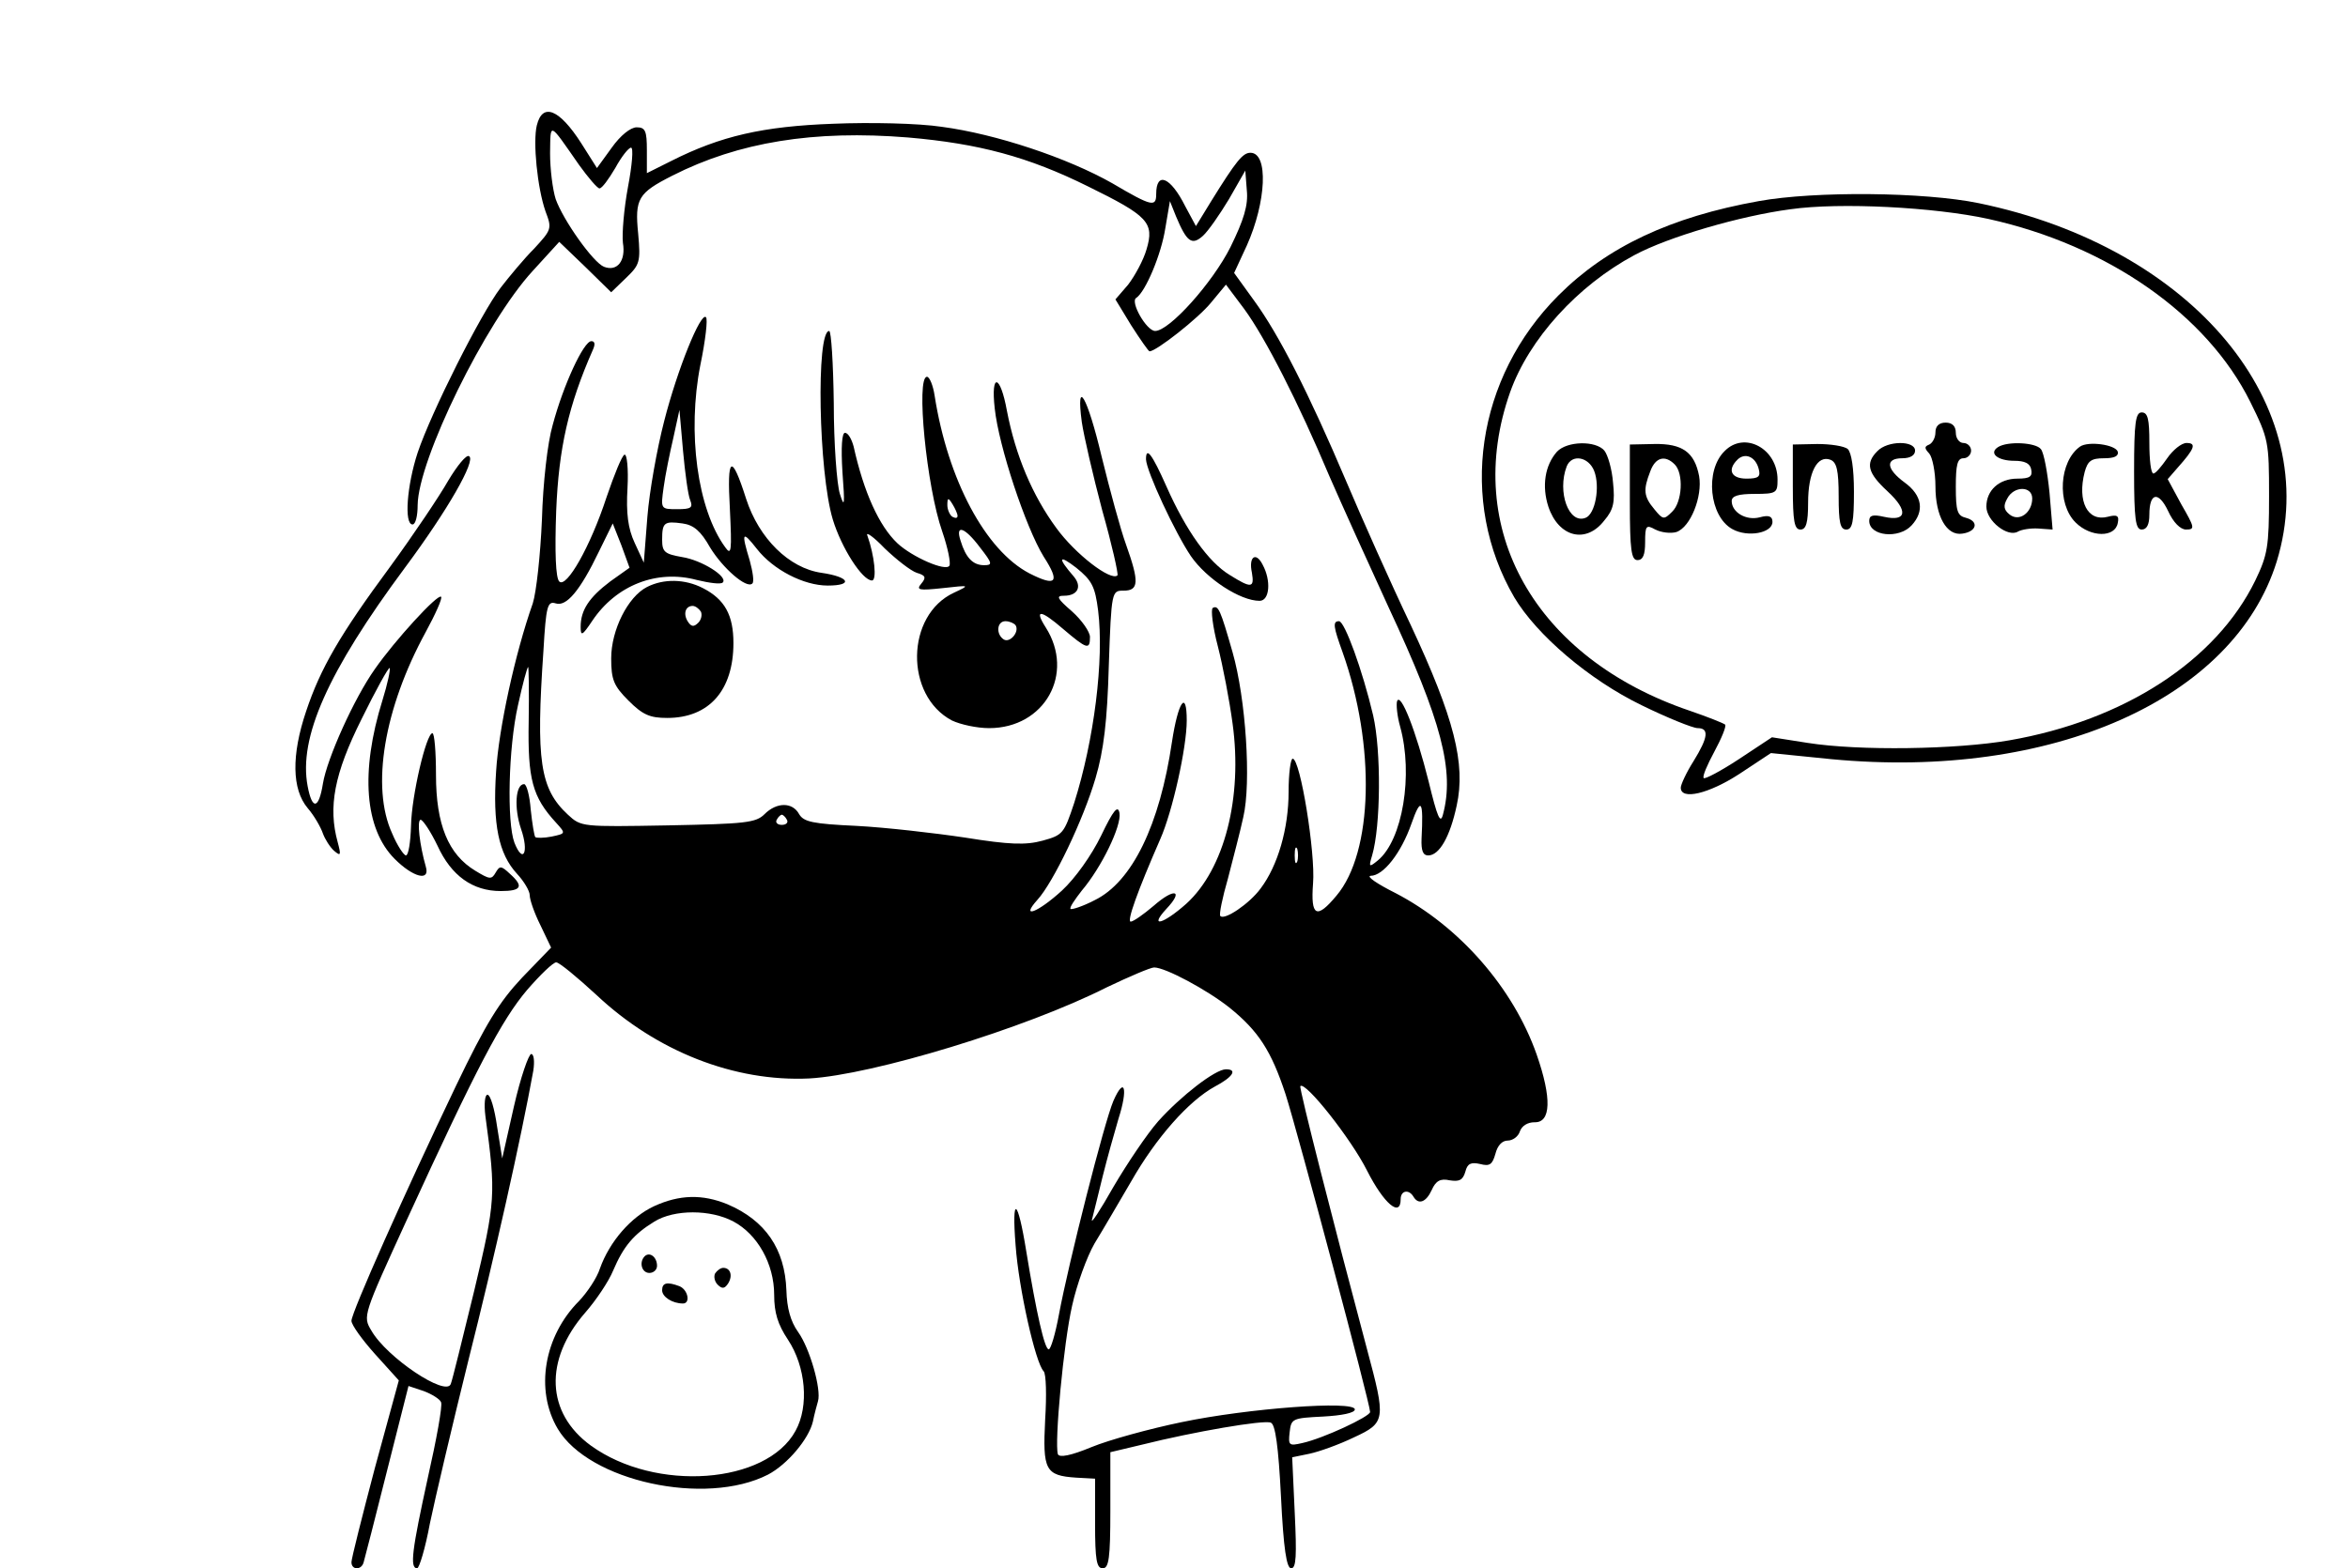 <?xml version="1.0" standalone="no"?>
<!DOCTYPE svg PUBLIC "-//W3C//DTD SVG 20010904//EN"
 "http://www.w3.org/TR/2001/REC-SVG-20010904/DTD/svg10.dtd">
<svg version="1.0" xmlns="http://www.w3.org/2000/svg"
 width="461pt" height="308pt" viewBox="0 0 461 308"
 preserveAspectRatio="xMidYMid meet">

<g transform="translate(0,308) scale(0.1,-0.1)"
fill="#000000" stroke="none">
<path d="M1054 2834 c-8 -33 1 -123 17 -169 13 -34 12 -36 -22 -73 -20 -20
-49 -55 -66 -77 -39 -51 -136 -244 -163 -324 -21 -64 -27 -141 -10 -141 6 0
10 17 10 38 1 89 133 359 226 460 l52 57 51 -49 51 -50 29 28 c27 26 29 31 24
87 -7 69 0 80 67 114 130 66 278 90 463 75 139 -12 236 -38 353 -96 118 -58
131 -71 115 -124 -6 -21 -23 -52 -36 -69 l-25 -29 31 -51 c18 -28 34 -51 36
-51 13 0 96 65 121 96 l29 35 36 -48 c41 -56 106 -183 167 -328 24 -55 76
-170 116 -257 105 -225 130 -322 107 -408 -5 -19 -11 -5 -28 65 -25 100 -55
176 -62 158 -2 -6 0 -29 6 -50 26 -94 5 -223 -44 -263 -17 -14 -18 -13 -11 10
17 58 18 205 2 275 -21 89 -56 185 -67 185 -13 0 -11 -11 7 -61 65 -183 60
-393 -12 -478 -39 -47 -51 -41 -46 24 5 59 -25 245 -40 245 -4 0 -8 -29 -8
-65 0 -72 -21 -145 -55 -190 -22 -30 -71 -63 -79 -54 -3 2 4 36 15 74 10 39
24 92 30 120 16 68 5 233 -21 324 -24 84 -28 93 -39 87 -4 -3 0 -37 10 -75 10
-39 23 -107 29 -152 20 -145 -16 -286 -91 -354 -45 -40 -74 -48 -39 -10 35 37
16 42 -25 6 -20 -17 -40 -31 -45 -31 -8 0 13 59 58 162 24 54 52 180 52 233 0
62 -17 37 -29 -42 -24 -163 -78 -275 -152 -311 -23 -12 -45 -19 -47 -17 -3 2
8 18 22 36 39 46 78 127 74 152 -3 17 -12 6 -36 -44 -19 -39 -51 -84 -77 -108
-47 -43 -83 -57 -48 -18 31 34 90 157 114 239 16 54 23 112 26 221 5 147 6
147 29 147 30 0 31 17 5 90 -11 30 -32 108 -48 173 -28 118 -51 158 -39 68 4
-27 22 -105 40 -173 19 -67 32 -125 30 -128 -13 -12 -83 42 -120 93 -47 64
-80 142 -97 230 -13 72 -32 76 -24 5 8 -75 61 -234 96 -291 33 -51 25 -60 -28
-33 -86 45 -160 183 -186 349 -3 20 -10 37 -15 37 -22 0 -1 -216 30 -304 11
-32 17 -62 14 -67 -7 -12 -73 17 -102 44 -36 34 -66 100 -86 190 -4 15 -11 27
-17 27 -6 0 -8 -28 -5 -77 5 -65 4 -72 -5 -43 -6 19 -12 99 -12 178 -1 78 -5
142 -9 142 -26 0 -21 -277 7 -370 17 -56 58 -120 77 -120 10 0 5 49 -9 88 -4
9 12 -2 34 -25 23 -22 51 -44 63 -48 17 -5 19 -9 9 -21 -11 -13 -5 -14 42 -9
54 6 54 6 22 -9 -95 -44 -97 -202 -4 -251 17 -8 49 -15 73 -15 109 0 169 107
111 198 -23 36 -10 35 34 -3 47 -40 53 -42 53 -16 0 10 -16 33 -35 50 -30 26
-32 31 -16 31 27 0 36 18 19 38 -32 37 -30 44 5 17 31 -25 37 -37 43 -84 12
-97 -8 -255 -47 -378 -20 -60 -22 -63 -62 -74 -33 -9 -65 -8 -152 6 -60 9
-156 20 -213 23 -87 4 -104 8 -113 23 -13 24 -44 24 -68 0 -17 -17 -38 -19
-190 -22 -169 -3 -170 -3 -196 21 -55 51 -63 106 -48 323 5 87 8 97 24 92 21
-7 48 25 85 102 l27 55 17 -43 16 -44 -38 -27 c-41 -31 -58 -56 -58 -89 0 -19
3 -18 23 12 47 70 127 101 205 80 25 -6 47 -9 51 -5 11 11 -41 44 -80 50 -34
6 -39 10 -39 34 0 34 4 37 40 32 22 -3 36 -15 54 -47 25 -41 72 -82 83 -71 4
3 1 23 -5 45 -17 56 -15 60 14 23 32 -41 92 -72 139 -72 51 0 43 17 -12 25
-64 9 -123 68 -148 145 -29 91 -38 85 -32 -20 4 -82 3 -92 -9 -75 -55 75 -75
226 -49 358 10 48 15 91 11 94 -10 11 -56 -102 -82 -204 -14 -54 -29 -138 -33
-188 l-7 -90 -18 39 c-13 28 -17 58 -14 108 2 37 -1 67 -6 65 -5 -2 -20 -39
-35 -83 -32 -98 -79 -180 -93 -166 -7 7 -9 57 -6 139 5 123 24 207 72 316 5
11 4 17 -3 17 -15 0 -55 -86 -76 -165 -10 -34 -19 -114 -21 -185 -3 -70 -11
-143 -18 -165 -35 -99 -67 -247 -72 -330 -7 -104 5 -162 41 -201 14 -15 25
-34 25 -42 0 -9 9 -35 21 -59 l21 -44 -57 -59 c-45 -48 -71 -90 -130 -213
-101 -211 -205 -445 -205 -461 0 -8 21 -37 46 -65 l47 -52 -47 -172 c-25 -95
-46 -178 -46 -185 0 -16 20 -16 24 0 2 7 23 88 46 180 l42 166 30 -10 c16 -6
32 -16 34 -22 3 -7 -9 -73 -26 -148 -31 -142 -36 -178 -21 -178 4 0 16 39 25
88 10 48 44 193 76 322 50 198 103 434 127 567 3 19 1 33 -4 33 -5 0 -21 -46
-34 -103 l-23 -102 -10 62 c-5 35 -13 63 -19 63 -5 0 -7 -18 -4 -42 21 -154
20 -167 -22 -343 -23 -94 -43 -176 -46 -183 -9 -26 -126 52 -156 105 -17 28
-16 30 70 218 137 299 186 392 236 451 26 30 51 54 57 54 6 0 41 -29 79 -64
118 -111 271 -171 418 -164 124 7 424 98 584 179 44 21 86 39 93 39 22 0 104
-44 148 -79 57 -46 82 -85 110 -170 24 -75 166 -608 166 -624 0 -9 -92 -52
-133 -61 -26 -6 -28 -5 -25 21 3 27 5 28 66 31 36 2 62 7 62 14 0 18 -211 2
-340 -25 -63 -13 -143 -35 -177 -49 -41 -17 -63 -21 -66 -14 -7 22 11 218 28
292 9 41 29 96 44 122 16 26 48 81 72 122 49 86 113 158 164 186 36 19 45 34
22 34 -21 0 -88 -52 -133 -102 -22 -25 -61 -83 -88 -129 -26 -46 -45 -75 -42
-64 3 11 12 49 21 85 9 36 23 86 31 113 19 59 12 85 -10 35 -18 -42 -88 -318
-107 -420 -7 -38 -16 -68 -20 -68 -8 0 -24 70 -44 192 -17 106 -29 112 -21 12
6 -84 39 -231 55 -247 5 -5 6 -48 3 -95 -5 -99 0 -110 61 -114 l37 -2 0 -88
c0 -72 3 -88 15 -88 12 0 15 19 15 114 l0 114 63 15 c100 25 239 49 252 43 9
-3 15 -47 20 -145 5 -103 11 -141 20 -141 10 0 11 25 7 109 l-5 109 34 7 c19
4 58 18 87 32 63 29 63 35 26 173 -64 240 -134 514 -131 517 10 10 100 -104
131 -166 33 -65 66 -93 66 -56 0 17 16 20 25 5 10 -17 25 -11 36 13 8 18 17
23 35 19 19 -3 26 0 31 17 4 16 11 19 29 15 19 -5 24 -1 30 20 4 16 13 26 24
26 10 0 21 8 24 18 4 11 15 18 29 18 32 -1 34 47 4 133 -46 131 -152 252 -277
317 -36 18 -58 33 -49 34 25 0 60 45 80 102 19 54 24 47 20 -29 -1 -24 3 -33
13 -33 22 0 43 37 56 98 18 82 -5 172 -90 354 -40 84 -97 212 -127 283 -73
172 -132 288 -181 355 l-39 54 25 54 c38 85 43 182 7 182 -15 0 -28 -16 -77
-95 l-30 -49 -21 39 c-29 58 -57 69 -57 24 0 -26 -8 -25 -86 21 -88 50 -229
97 -335 111 -46 7 -141 9 -213 6 -138 -5 -221 -24 -318 -73 l-48 -24 0 45 c0
38 -3 45 -20 45 -12 0 -32 -16 -49 -40 l-29 -40 -31 49 c-43 67 -76 80 -87 35z
m83 -78 c18 -25 36 -46 40 -46 5 0 18 18 31 40 12 22 26 40 31 40 5 0 2 -35
-6 -77 -8 -43 -12 -92 -10 -110 6 -35 -11 -57 -37 -47 -21 8 -80 91 -95 133
-6 19 -11 59 -11 90 1 62 -3 63 57 -23z m1279 -161 c-35 -70 -120 -165 -148
-165 -17 0 -50 58 -37 65 18 12 49 85 57 137 l9 53 12 -30 c21 -50 31 -58 53
-38 10 9 33 42 51 72 l32 56 3 -39 c3 -29 -6 -58 -32 -111z m-1061 -497 c6
-15 2 -18 -25 -18 -33 0 -33 0 -27 43 3 23 12 67 19 97 l12 55 7 -80 c4 -44
10 -88 14 -97z m525 -31 c0 -5 -4 -5 -10 -2 -5 3 -10 14 -10 23 0 15 2 15 10
2 5 -8 10 -19 10 -23z m44 -62 c25 -32 25 -35 8 -35 -22 0 -36 15 -46 48 -11
33 8 27 38 -13z m70 -153 c8 -13 -11 -35 -23 -28 -16 10 -14 36 3 36 8 0 17
-4 20 -8z m-956 -189 c-2 -113 7 -148 54 -199 19 -21 19 -21 -9 -27 -15 -3
-30 -3 -32 -1 -2 2 -6 26 -9 54 -2 27 -8 50 -13 50 -17 0 -20 -47 -6 -88 16
-46 4 -70 -13 -27 -15 40 -12 186 7 270 9 41 18 75 20 75 1 0 2 -48 1 -107z
m507 -193 c3 -5 -1 -10 -10 -10 -9 0 -13 5 -10 10 3 6 8 10 10 10 2 0 7 -4 10
-10z m1002 -82 c-3 -7 -5 -2 -5 12 0 14 2 19 5 13 2 -7 2 -19 0 -25z"/>
<path d="M3453 2685 c-173 -31 -298 -90 -393 -185 -162 -162 -197 -404 -87
-593 44 -74 147 -162 250 -212 51 -25 101 -45 110 -45 23 0 21 -18 -8 -65 -14
-22 -25 -46 -25 -52 0 -25 55 -12 115 27 l62 41 119 -12 c433 -41 790 118 874
388 94 306 -164 617 -585 704 -107 22 -321 24 -432 4z m451 -35 c235 -52 429
-188 514 -359 36 -73 37 -78 37 -185 0 -100 -3 -116 -27 -166 -77 -158 -258
-275 -483 -314 -104 -18 -295 -21 -396 -5 l-70 11 -65 -43 c-35 -23 -67 -40
-69 -37 -3 3 7 26 21 52 14 26 24 50 21 53 -4 3 -34 15 -69 27 -304 103 -448
357 -353 626 37 104 132 209 244 269 67 36 208 77 306 90 98 14 284 4 389 -19z"/>
<path d="M4190 2155 c0 -96 3 -115 15 -115 10 0 15 10 15 29 0 44 18 47 37 7
10 -22 24 -36 35 -36 18 0 17 4 -9 49 l-27 50 20 23 c33 37 37 48 17 48 -10 0
-27 -14 -38 -30 -11 -16 -23 -30 -27 -30 -5 0 -8 27 -8 60 0 47 -3 60 -15 60
-12 0 -15 -19 -15 -115z"/>
<path d="M3800 2231 c0 -11 -6 -21 -12 -24 -10 -4 -10 -7 0 -18 6 -7 12 -36
12 -64 0 -59 22 -98 53 -93 28 4 33 24 7 31 -17 4 -20 13 -20 61 0 43 3 56 15
56 8 0 15 7 15 15 0 8 -7 15 -15 15 -8 0 -15 9 -15 20 0 13 -7 20 -20 20 -13
0 -20 -7 -20 -19z"/>
<path d="M3057 2193 c-24 -27 -30 -68 -17 -108 20 -60 74 -74 110 -27 18 21
21 36 17 74 -2 26 -10 54 -17 63 -17 20 -73 19 -93 -2z m73 -38 c12 -31 2 -85
-17 -92 -33 -13 -56 51 -37 101 10 25 43 19 54 -9z"/>
<path d="M3200 2093 c0 -94 3 -113 15 -113 11 0 15 11 15 35 0 33 2 35 20 25
12 -6 30 -8 41 -5 28 9 52 70 45 110 -9 47 -33 64 -88 63 l-48 -1 0 -114z m88
75 c18 -18 15 -74 -5 -93 -16 -16 -18 -16 -35 5 -21 25 -22 38 -8 74 10 28 29
33 48 14z"/>
<path d="M3386 2194 c-39 -38 -30 -128 15 -153 30 -17 79 -8 79 14 0 11 -7 14
-25 9 -27 -7 -55 10 -55 32 0 10 13 14 45 14 43 0 45 2 45 28 0 61 -65 96
-104 56z m67 -35 c4 -15 0 -19 -24 -19 -30 0 -38 17 -18 37 15 15 36 6 42 -18z"/>
<path d="M3520 2123 c0 -67 3 -83 15 -83 11 0 15 13 15 53 0 59 18 94 44 84
12 -5 16 -20 16 -72 0 -51 3 -65 15 -65 12 0 15 15 15 74 0 47 -5 77 -12 84
-7 6 -34 10 -60 10 l-48 -1 0 -84z"/>
<path d="M3686 2194 c-24 -24 -19 -43 20 -79 41 -38 38 -60 -7 -50 -22 5 -29
3 -29 -8 0 -30 58 -36 83 -9 26 28 21 59 -13 84 -37 27 -39 48 -5 48 16 0 25
6 25 15 0 20 -54 20 -74 -1z"/>
<path d="M3923 2202 c-19 -12 -1 -27 32 -27 20 0 31 -5 33 -17 3 -14 -3 -18
-27 -18 -36 0 -61 -23 -61 -55 0 -28 42 -61 62 -49 7 4 25 7 40 6 l28 -2 -6
72 c-4 40 -11 79 -17 86 -10 13 -65 16 -84 4z m67 -101 c0 -28 -26 -47 -45
-31 -11 9 -12 17 -4 31 13 25 49 25 49 0z"/>
<path d="M4084 2203 c-41 -29 -46 -112 -9 -149 30 -30 78 -30 83 -1 3 14 -1
17 -20 12 -39 -10 -60 30 -45 88 6 22 13 27 38 27 20 0 29 4 27 13 -5 14 -58
21 -74 10z"/>
<path d="M880 2136 c-17 -30 -68 -106 -114 -169 -99 -134 -137 -200 -165 -284
-29 -86 -28 -153 3 -190 13 -15 26 -38 30 -50 4 -11 14 -27 22 -34 13 -11 14
-9 7 17 -19 69 -7 134 47 242 28 57 53 102 55 100 2 -2 -4 -31 -14 -63 -44
-141 -35 -253 24 -312 36 -36 70 -45 61 -15 -12 42 -18 92 -10 92 5 -1 20 -24
33 -51 27 -59 69 -89 124 -89 41 0 46 9 18 34 -17 16 -20 16 -28 2 -8 -14 -12
-13 -40 4 -53 32 -77 91 -77 188 0 45 -3 82 -7 82 -12 0 -41 -123 -42 -182 -1
-32 -5 -58 -10 -58 -4 0 -17 19 -27 43 -42 91 -16 246 66 396 19 35 33 66 30
69 -7 6 -91 -86 -130 -142 -41 -58 -94 -176 -102 -225 -8 -50 -21 -53 -30 -5
-18 95 39 224 191 429 84 113 140 211 126 219 -5 4 -23 -18 -41 -48z"/>
<path d="M2250 2178 c1 -24 57 -144 88 -190 31 -45 97 -88 135 -88 20 0 23 40
6 71 -13 26 -28 16 -21 -16 5 -30 -1 -31 -44 -4 -41 25 -85 86 -124 174 -28
63 -40 79 -40 53z"/>
<path d="M1270 1927 c-37 -19 -70 -84 -70 -140 0 -42 5 -54 34 -83 28 -28 42
-34 76 -34 82 0 130 54 130 147 0 55 -17 86 -60 108 -35 18 -77 19 -110 2z
m106 -48 c3 -6 1 -16 -5 -22 -9 -9 -14 -8 -21 3 -9 15 -4 30 10 30 5 0 12 -5
16 -11z"/>
<path d="M1284 711 c-45 -21 -87 -69 -106 -122 -6 -19 -25 -47 -41 -64 -69
-69 -87 -175 -42 -251 61 -103 290 -153 413 -90 38 20 80 70 88 104 3 15 8 33
10 40 7 23 -16 104 -39 136 -15 21 -22 47 -23 82 -3 81 -41 137 -116 169 -49
20 -94 19 -144 -4z m156 -30 c47 -25 80 -83 80 -144 0 -35 7 -58 27 -88 35
-53 42 -130 15 -179 -57 -105 -275 -121 -402 -29 -88 64 -92 168 -11 261 21
24 46 61 55 83 20 47 40 71 81 96 39 24 110 24 155 0z"/>
<path d="M1266 613 c-12 -12 -6 -33 9 -33 8 0 15 6 15 14 0 17 -14 28 -24 19z"/>
<path d="M1404 579 c-3 -6 -1 -16 5 -22 9 -9 14 -8 21 3 9 15 4 30 -10 30 -5
0 -12 -5 -16 -11z"/>
<path d="M1300 546 c0 -13 20 -26 41 -26 15 0 10 27 -7 34 -24 9 -34 7 -34 -8z"/>
</g>
</svg>
